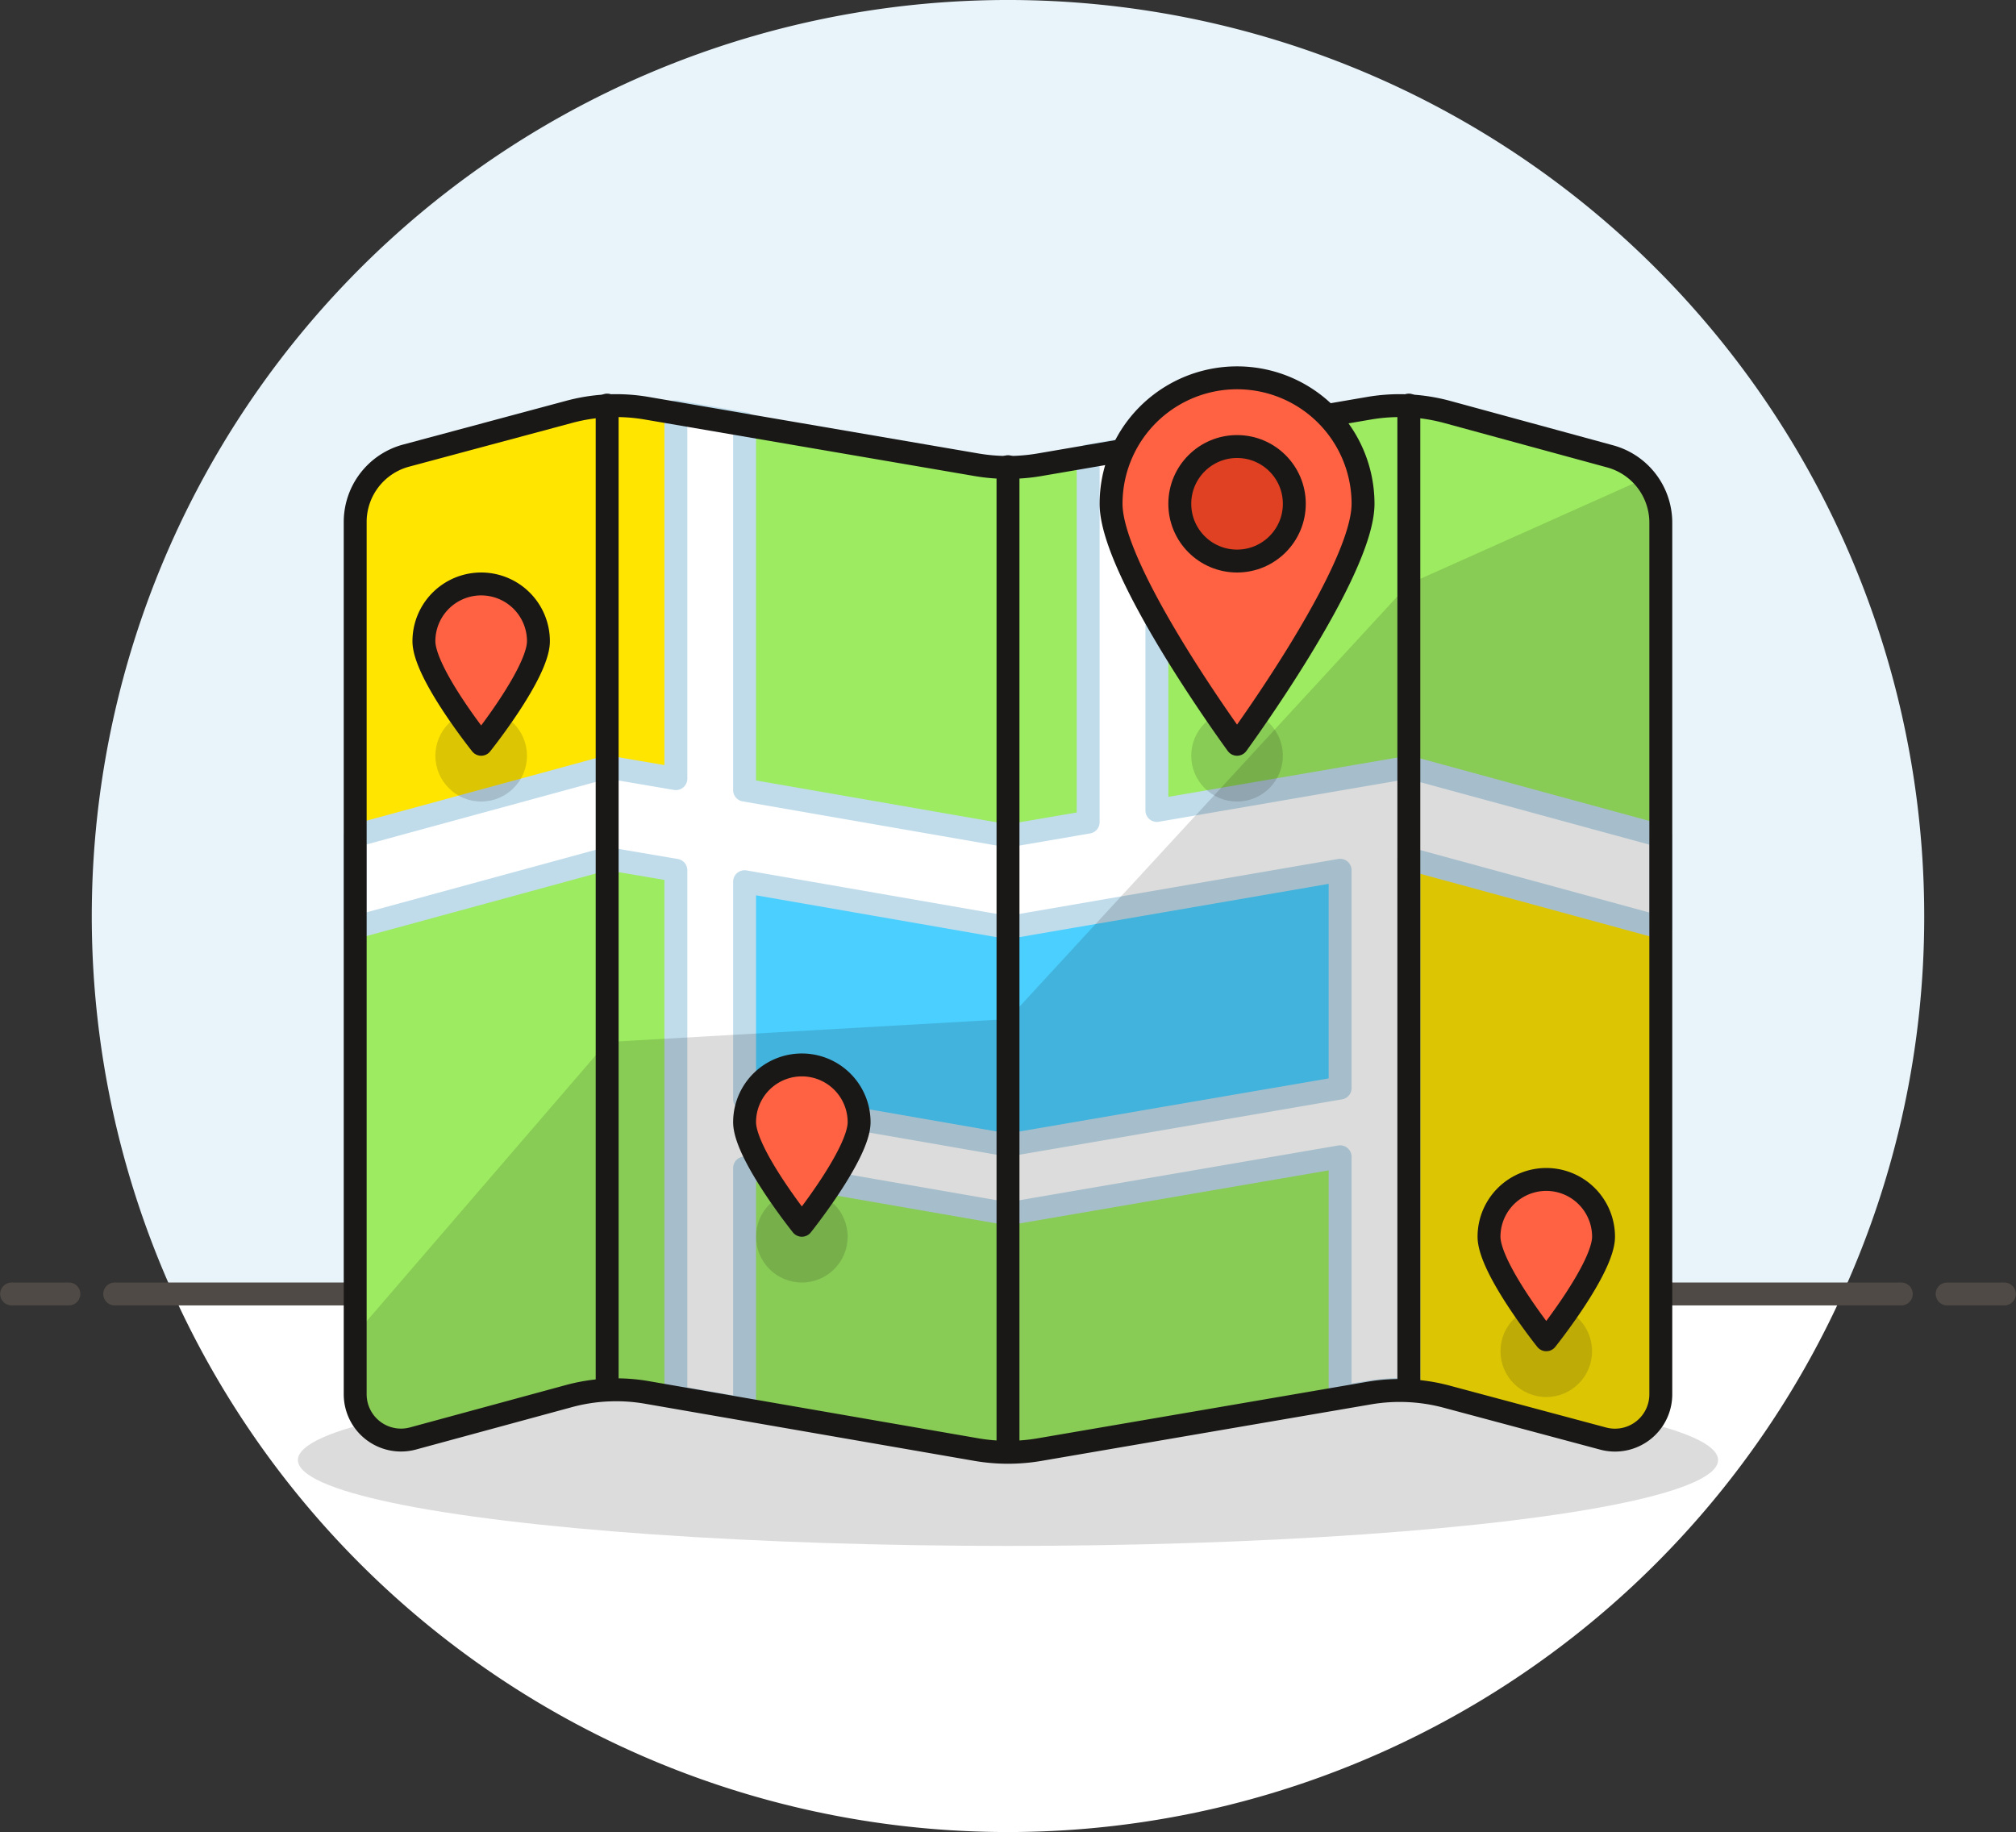 <svg version="1.1" viewBox="0 0 88.014 79.989" xmlns="http://www.w3.org/2000/svg"><rect x="0" y="0" width="88.014" height="79.989" fill="#333333" stroke="none"/><defs><style>.cls-1{fill:#e8f4fa;}.cls-2,.cls-8{fill:#fff;}.cls-3,.cls-9{fill:none;}.cls-3{stroke:#4f4a45;}.cls-10,.cls-11,.cls-3,.cls-8,.cls-9{stroke-linecap:round;stroke-linejoin:round;}.cls-4{fill:#191816;opacity:0.15;}.cls-5{fill:#9ceb60;}.cls-6{fill:#ffe500;}.cls-7{fill:#4acfff;}.cls-8{stroke:#c0dceb;}.cls-10,.cls-11,.cls-9{stroke:#191816;}.cls-10{fill:#ff6242;}.cls-11{fill:#e04122;}</style></defs><title>06- map-location-2</title><g transform="translate(-5.833 -16.004)"><path class="cls-1" d="m89.84 56a40 40 0 10-76.44 16.5h72.87a39.7 39.7 0 003.57-16.5z" style="fill:#e8f4fa"/><path class="cls-2" d="m13.4 72.5a40 40 0 0072.87 0z" style="fill:#fff"/><line class="cls-3" x1="10.84" x2="88.84" y1="72.5" y2="72.5" style="fill:none;stroke-linecap:round;stroke-linejoin:round;stroke:#4f4a45"/><line class="cls-3" x1="6.34" x2="8.84" y1="72.5" y2="72.5" style="fill:none;stroke-linecap:round;stroke-linejoin:round;stroke:#4f4a45"/><line class="cls-3" x1="90.84" x2="93.34" y1="72.5" y2="72.5" style="fill:none;stroke-linecap:round;stroke-linejoin:round;stroke:#4f4a45"/></g><g transform="translate(-5.833 -16.004)"><ellipse class="cls-4" cx="49.84" cy="79.75" rx="31" ry="3.75" style="fill:#191816;opacity:.15"/><path class="cls-5" d="m23.55 35.9 7.08-1.9a7.88 7.88 0 013.45-.17l14.41 2.47a8.16 8.16 0 002.7 0l14.4-2.47a7.93 7.93 0 013.46.17l7.08 1.93a3 3 0 012.21 2.89v38.06a2 2 0 01-2.53 1.93l-6.76-1.81a7.93 7.93 0 00-3.46-.17l-14.4 2.47a8.16 8.16 0 01-2.7 0l-14.41-2.5a7.88 7.88 0 00-3.45.17l-6.77 1.84a2 2 0 01-2.52-1.93v-38.09a3 3 0 012.21-2.89z" style="fill:#9ceb60"/><path class="cls-6" d="m67.34 76.69a7.73 7.73 0 011.71.28l6.76 1.84a2 2 0 002.53-1.93v-20.38l-11-3z" style="fill:#ffe500"/><path class="cls-6" d="m35.34 50v-16l-1.26-.21a7.88 7.88 0 00-3.45.17l-7.08 1.94a3 3 0 00-2.21 2.89v13.71l11-3z" style="fill:#ffe500"/><path class="cls-7" d="m38.34 54.53v9.47l11.5 2 14.5-2.49v-9.51l-14.5 2.5z" style="fill:#4acfff"/><path class="cls-8" d="m56.34 51.39v-16l-3 .51v16l-3.5.6-11.5-2v-16l-3-.52v16.02l-3-.51-11 3v4l11-3 3 .51v23l3 .52v-10.52l11.5 2 14.5-2.49v10.49l1.25-.21a8.58 8.58 0 011.75-.11v-23.18l11 3v-4l-11-3zm8 12.12-14.5 2.49-11.5-2v-9.5l11.5 2 14.5-2.5z" style="fill:#fff;stroke-linecap:round;stroke-linejoin:round;stroke:#c0dceb"/><path class="cls-4" d="m67.34 41.5-17.5 19-17.5 1-11 12.77v2.61a2 2 0 002.52 1.93l6.77-1.81a7.88 7.88 0 013.45-.17l14.41 2.47a8.16 8.16 0 002.7 0l14.4-2.47a7.93 7.93 0 013.46.17l6.76 1.84a2 2 0 002.53-1.93v-38.12a3 3 0 00-.69-1.9z" style="fill:#191816;opacity:.15"/><line class="cls-9" x1="67.34" x2="67.34" y1="33.69" y2="76.69" style="fill:none;stroke-linecap:round;stroke-linejoin:round;stroke:#191816"/><line class="cls-9" x1="49.84" x2="49.84" y1="79.38" y2="36.38" style="fill:none;stroke-linecap:round;stroke-linejoin:round;stroke:#191816"/><line class="cls-9" x1="32.34" x2="32.34" y1="33.69" y2="76.69" style="fill:none;stroke-linecap:round;stroke-linejoin:round;stroke:#191816"/><path class="cls-9" d="m23.55 35.9 7.08-1.9a7.88 7.88 0 013.45-.17l14.41 2.47a8.16 8.16 0 002.7 0l14.4-2.47a7.93 7.93 0 013.46.17l7.08 1.93a3 3 0 012.21 2.89v38.06a2 2 0 01-2.53 1.93l-6.76-1.81a7.93 7.93 0 00-3.46-.17l-14.4 2.47a8.16 8.16 0 01-2.7 0l-14.41-2.5a7.88 7.88 0 00-3.45.17l-6.77 1.84a2 2 0 01-2.52-1.93v-38.09a3 3 0 012.21-2.89z" style="fill:none;stroke-linecap:round;stroke-linejoin:round;stroke:#191816"/><circle class="cls-4" cx="26.84" cy="49" r="2" style="fill:#191816;opacity:.15"/><circle class="cls-4" cx="40.84" cy="70" r="2" style="fill:#191816;opacity:.15"/><circle class="cls-4" cx="59.84" cy="49" r="2" style="fill:#191816;opacity:.15"/><circle class="cls-4" cx="73.34" cy="75" r="2" style="fill:#191816;opacity:.15"/><path class="cls-10" d="m75.84 70c0 1.38-2.5 4.5-2.5 4.5s-2.5-3.12-2.5-4.5a2.5 2.5 0 015 0z" style="fill:#ff6242;stroke-linecap:round;stroke-linejoin:round;stroke:#191816"/><path class="cls-10" d="m43.34 65c0 1.38-2.5 4.5-2.5 4.5s-2.5-3.12-2.5-4.5a2.5 2.5 0 015 0z" style="fill:#ff6242;stroke-linecap:round;stroke-linejoin:round;stroke:#191816"/><path class="cls-10" d="m29.34 44c0 1.38-2.5 4.5-2.5 4.5s-2.5-3.12-2.5-4.5a2.5 2.5 0 015 0z" style="fill:#ff6242;stroke-linecap:round;stroke-linejoin:round;stroke:#191816"/><path class="cls-10" d="m65.34 38c0 3-5.5 10.5-5.5 10.5s-5.5-7.5-5.5-10.5a5.5 5.5 0 0111 0z" style="fill:#ff6242;stroke-linecap:round;stroke-linejoin:round;stroke:#191816"/><circle class="cls-11" cx="59.84" cy="38" r="2.5" style="fill:#e04122;stroke-linecap:round;stroke-linejoin:round;stroke:#191816"/></g></svg>
